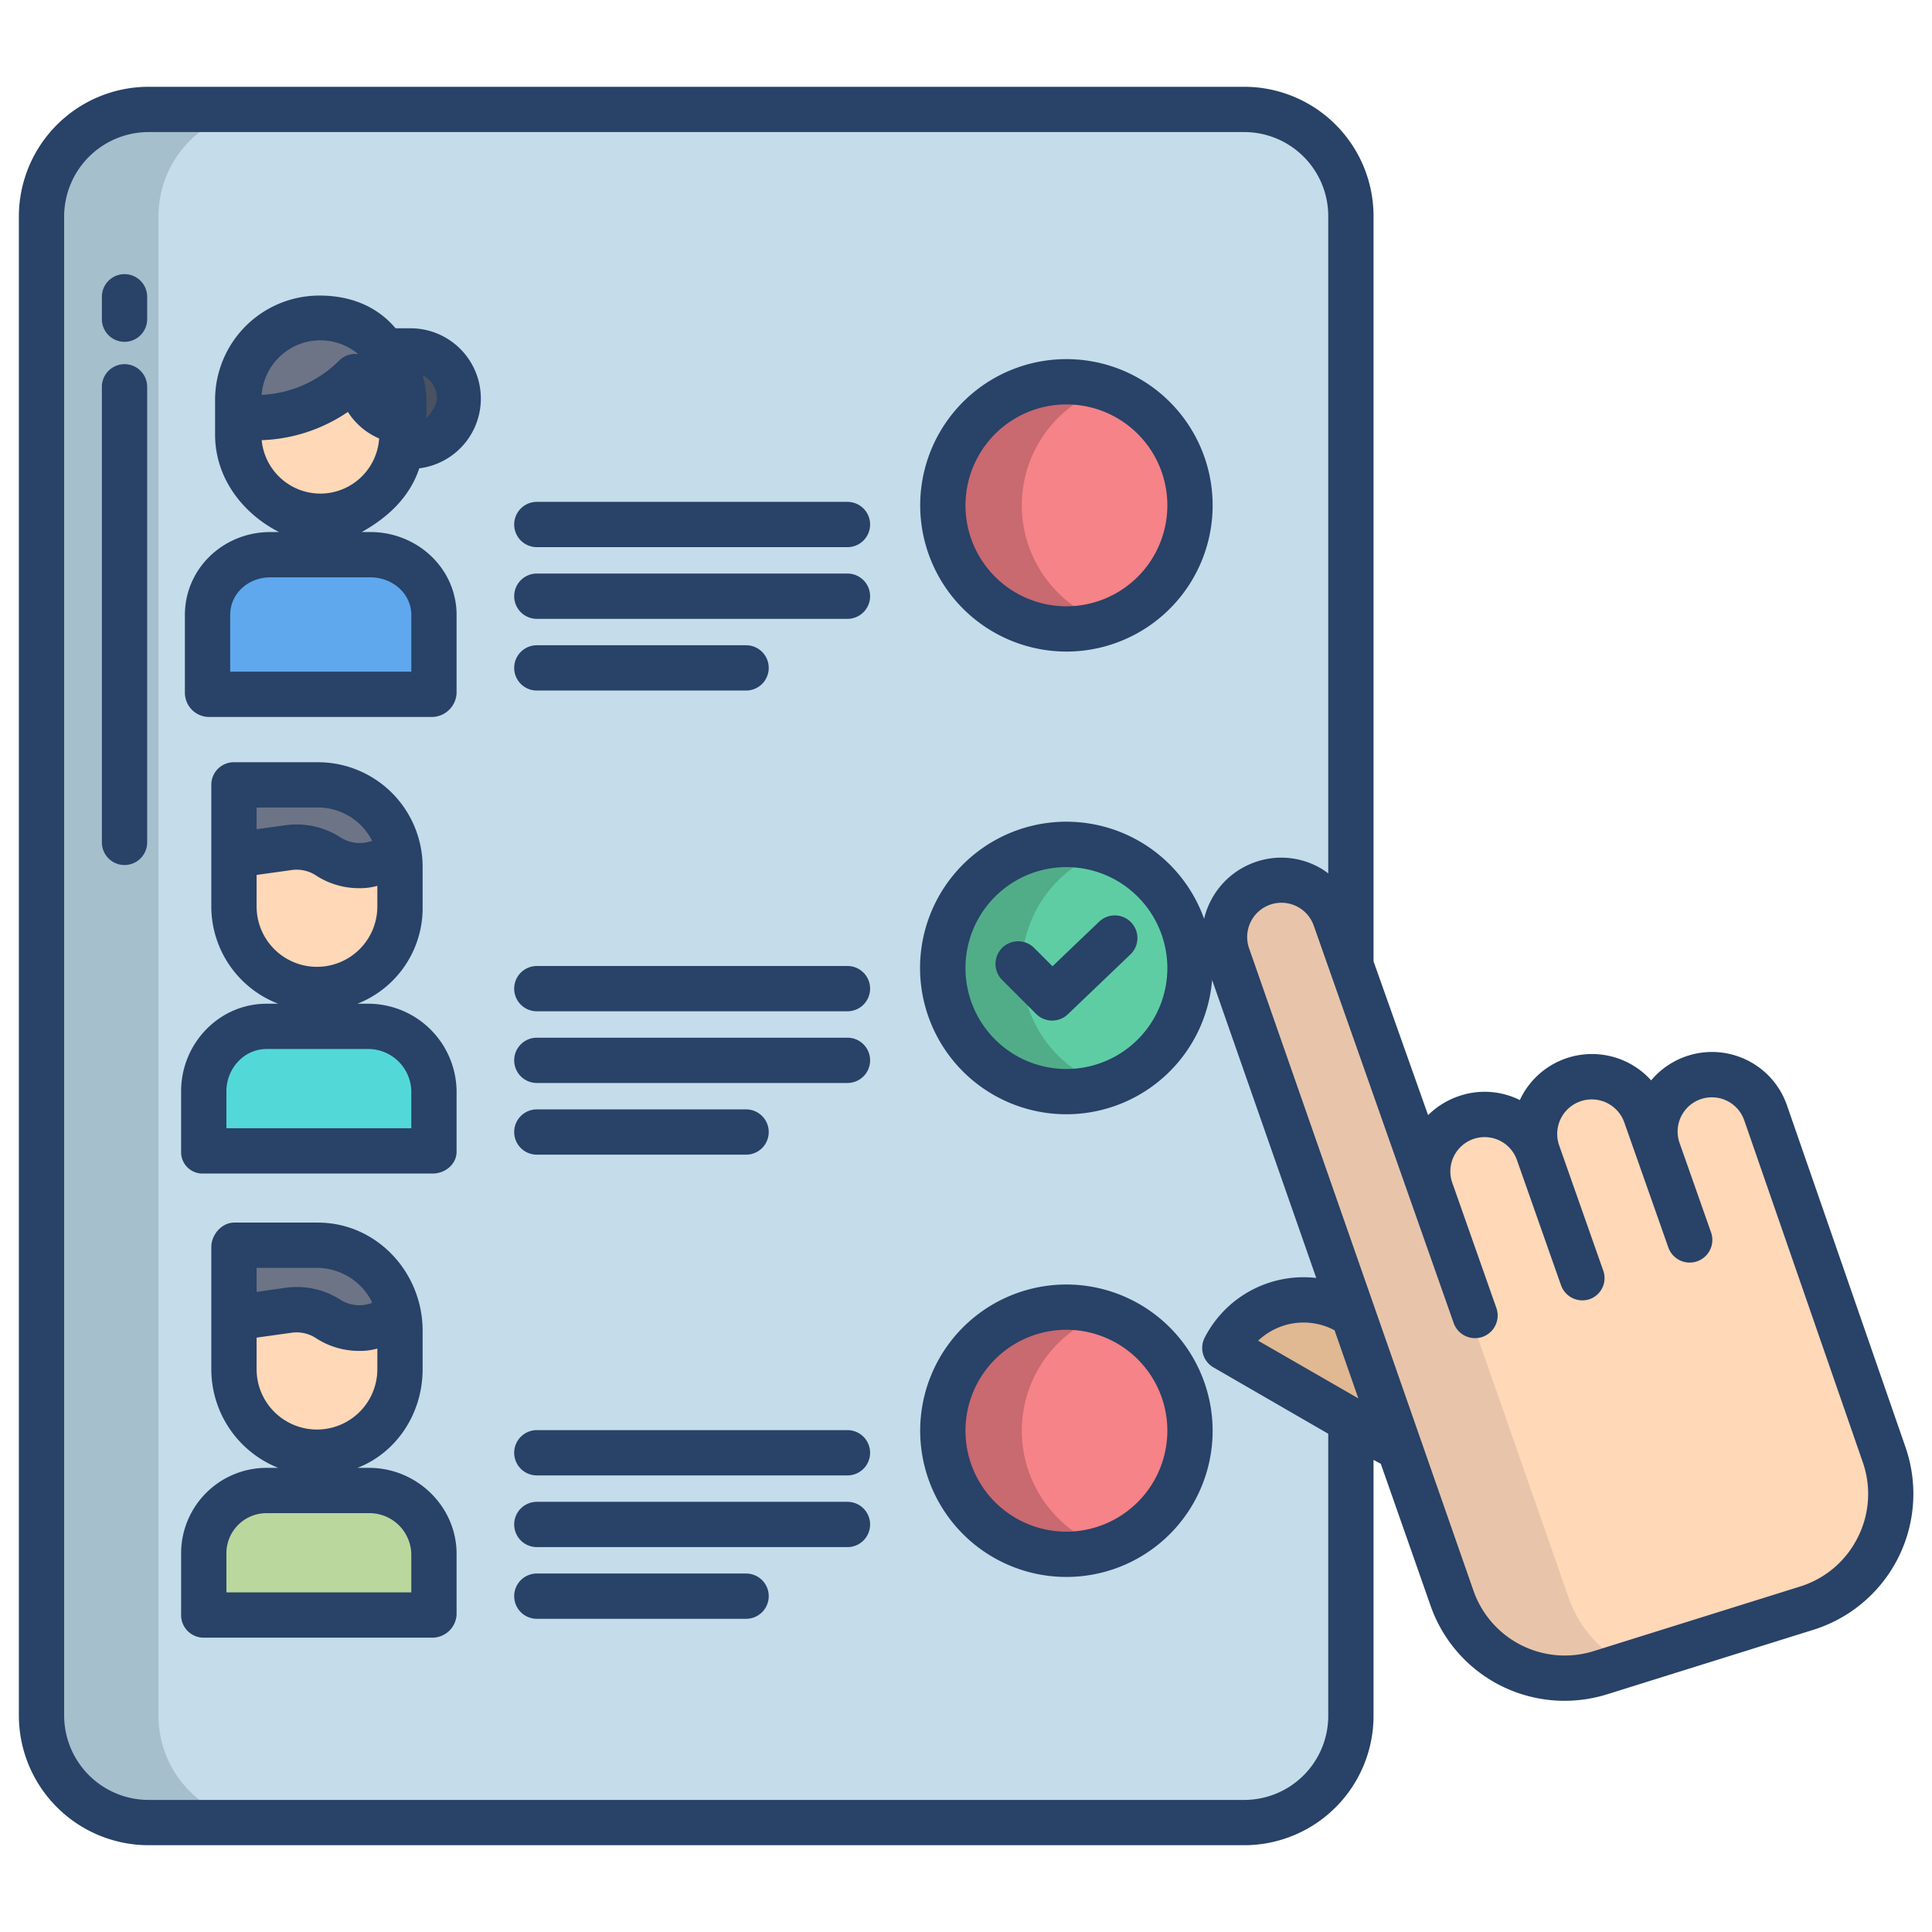 <svg id="Layer_1" height="512" viewBox="0 0 512 512" width="512" xmlns="http://www.w3.org/2000/svg" data-name="Layer 1"><path d="m329.92 29h-290.69a28.377 28.377 0 0 0 -28.23 28.46v397.08a28.377 28.377 0 0 0 28.23 28.46h290.69a28.256 28.256 0 0 0 28.08-28.46v-397.08a28.256 28.256 0 0 0 -28.08-28.46z" fill="#c5dcea"/><path d="m98.18 147h-26.56c-9.09 0-16.62 6.91-16.62 15.99v21.01h60v-21.01c0-9.08-7.73-15.99-16.82-15.99z" fill="#5fa8ed"/><circle cx="282.61" cy="133.92" fill="#f58387" r="32.75"/><circle cx="282.61" cy="256.54" fill="#5fcda4" r="32.75"/><circle cx="282.61" cy="379.16" fill="#f58387" r="32.75"/><path d="m114.68 411.8v16.02h-60.9v-16.02a16.845 16.845 0 0 1 16.85-16.85h27.2a16.851 16.851 0 0 1 16.85 16.85z" fill="#bad79d"/><path d="m106.37 352.64v10.2a22.145 22.145 0 0 1 -44.29 0v-13.57l14.44-2.03a15.328 15.328 0 0 1 10.45 2.31 15.291 15.291 0 0 0 13.65 1.5l4.81-1.78.66-.12a21.164 21.164 0 0 1 .28 3.49z" fill="#ffd8b7"/><path d="m106.09 349.15-.66.12-4.81 1.78a15.291 15.291 0 0 1 -13.65-1.5 15.328 15.328 0 0 0 -10.45-2.31l-14.44 2.03v-18.77h22.15a22.136 22.136 0 0 1 21.86 18.65z" fill="#6d7486"/><path d="m114.68 289.18v16.02h-60.9v-16.02a16.851 16.851 0 0 1 16.85-16.85h27.2a16.858 16.858 0 0 1 16.85 16.85z" fill="#53d8d8"/><path d="m106.37 230.02v10.2a22.145 22.145 0 1 1 -44.29 0v-13.57l14.44-2.02a15.328 15.328 0 0 1 10.45 2.31 15.38 15.38 0 0 0 13.65 1.5l4.81-1.79.66-.12a21.164 21.164 0 0 1 .28 3.49z" fill="#ffd8b7"/><path d="m106.09 226.53-.66.12-4.81 1.79a15.38 15.38 0 0 1 -13.65-1.5 15.328 15.328 0 0 0 -10.45-2.31l-14.44 2.02v-18.77h22.15a22.136 22.136 0 0 1 21.86 18.65z" fill="#6d7486"/><path d="m108.76 118.05h-2.24l-.19-.02a20.568 20.568 0 0 0 .19-2.85v-9.37a21.542 21.542 0 0 0 -4.42-13.1h6.66a12.67 12.67 0 0 1 0 25.34z" fill="#4a5160"/><path d="m106.52 110.68v4.5a20.568 20.568 0 0 1 -.19 2.85 21.624 21.624 0 0 1 -43.06-2.85v-4.5h4.71a36.828 36.828 0 0 0 26.15-10.89s3.96 11.18 10.55 11.18a6.076 6.076 0 0 0 1.84-.29z" fill="#ffd8b7"/><path d="m106.52 105.81v4.87a6.076 6.076 0 0 1 -1.84.29c-6.59 0-10.55-11.18-10.55-11.18a36.828 36.828 0 0 1 -26.15 10.89h-4.71v-4.87a21.623 21.623 0 0 1 36.92-15.29 20.8 20.8 0 0 1 1.91 2.19 21.542 21.542 0 0 1 4.42 13.1z" fill="#6d7486"/><path d="m358.55 348.3-2.35-1.21a23.4 23.4 0 0 0 -31.56 10.07l33.68 19.4 12.64 7.27z" fill="#e0b892"/><path d="m499.33 385.54-31.44-90.67a15.077 15.077 0 1 0 -28.44 10.02l-3.34-9.49a15.081 15.081 0 0 0 -28.45 10.02 15.081 15.081 0 0 0 -28.49 9.9l-25.33-71.95a15.08 15.08 0 0 0 -28.45 10.01l59.4 170.05a31.741 31.741 0 0 0 39.44 19.82l54.57-17.07a31.744 31.744 0 0 0 20.53-40.64z" fill="#ffd8b7"/><path d="m42 454.54v-397.08a28.315 28.315 0 0 1 28.157-28.46h-30.927a28.377 28.377 0 0 0 -28.23 28.46v397.08a28.377 28.377 0 0 0 28.23 28.46h30.927a28.315 28.315 0 0 1 -28.157-28.46z" fill="#a6bfcc"/><path d="m282.61 166.67a32.692 32.692 0 0 0 10.464-1.717 32.748 32.748 0 0 1 0-62.065 32.749 32.749 0 1 0 -10.464 63.782z" fill="#c96970"/><path d="m270.787 256.54a32.753 32.753 0 0 1 22.287-31.033 32.75 32.75 0 1 0 0 62.066 32.753 32.753 0 0 1 -22.287-31.033z" fill="#51ad88"/><path d="m270.787 379.16a32.753 32.753 0 0 1 22.287-31.033 32.751 32.751 0 1 0 0 62.065 32.762 32.762 0 0 1 -22.287-31.032z" fill="#c96970"/><path d="m415.717 423.43-59.4-170.05a15.028 15.028 0 0 1 -.836-5.349l-1.641-4.661a15.08 15.08 0 0 0 -28.45 10.01l59.4 170.05a31.741 31.741 0 0 0 39.44 19.82l6.82-2.133a31.614 31.614 0 0 1 -15.333-17.687z" fill="#e8c5aa"/><g fill="#284268"><path d="m274.061 251.207a6 6 0 0 0 -8.486 8.485l9.013 9.013a6 6 0 0 0 8.39.094l16.572-15.846a6 6 0 1 0 -8.293-8.673l-12.332 11.791z"/><path d="m224.586 275h-82.32a6 6 0 1 0 0 12h82.32a6 6 0 0 0 0-12z"/><path d="m142.266 306h55.456a6 6 0 0 0 0-12h-55.456a6 6 0 1 0 0 12z"/><path d="m97.826 266h-3.108a27.236 27.236 0 0 0 17.282-25.776v-10.2a27.757 27.757 0 0 0 -27.772-28.024h-22.144a5.972 5.972 0 0 0 -6.084 5.88v32.344a27.636 27.636 0 0 0 17.738 25.776h-3.108c-12.599 0-22.63 10.583-22.63 23.182v16.018a5.65 5.65 0 0 0 5.781 5.8h60.894c3.314 0 6.325-2.488 6.325-5.8v-16.018a23.441 23.441 0 0 0 -23.174-23.182zm-29.826-52h16.228a16.094 16.094 0 0 1 14.4 8.832l-.1.008a9.355 9.355 0 0 1 -8.3-.927 21.444 21.444 0 0 0 -14.576-3.219l-7.652 1.058zm0 26.224v-8.356l9.314-1.3a9.378 9.378 0 0 1 6.372 1.4 20.8 20.8 0 0 0 11.427 3.409 16.374 16.374 0 0 0 4.887-.625v5.466a16 16 0 1 1 -32 0zm41 58.776h-49v-9.818c0-5.982 4.648-11.182 10.63-11.182h27.2a11.432 11.432 0 0 1 11.17 11.182z"/><path d="m108.765 87h-3.938c-5.032-6-12.239-8.669-20.065-8.669a27.649 27.649 0 0 0 -27.762 27.479v9.371c0 11.344 7.148 20.819 16.948 25.819h-2.328c-12.382 0-22.62 9.612-22.62 21.994v20.667a6.44 6.44 0 0 0 6.164 6.339h59.47a6.62 6.62 0 0 0 6.366-6.339v-20.667c0-12.382-10.44-21.994-22.822-21.994h-2.328c7.174-4 12.775-9.409 15.263-16.888a18.628 18.628 0 0 0 -2.348-37.112zm-23.865 3.185a15.55 15.55 0 0 1 10.038 3.668 5.991 5.991 0 0 0 -5.061 1.708 31.071 31.071 0 0 1 -20.543 9.081 15.634 15.634 0 0 1 15.566-14.457zm13.278 62.815c5.765 0 10.822 4.229 10.822 9.994v15.006h-48v-15.006c0-5.765 4.854-9.994 10.62-9.994zm-13.278-22.193a15.644 15.644 0 0 1 -15.551-14.158 43.192 43.192 0 0 0 22.845-7.483 18.4 18.4 0 0 0 8.28 7.03 15.633 15.633 0 0 1 -15.574 14.611zm28.1-19.928v-5.069a27.71 27.71 0 0 0 -.989-6.377 6.779 6.779 0 0 1 3.779 5.943c0 2.283-1.79 4.301-2.79 5.503z"/><path d="m282.611 172.672a38.75 38.75 0 1 0 -38.75-38.749 38.792 38.792 0 0 0 38.75 38.749zm0-65.5a26.75 26.75 0 1 1 -26.75 26.75 26.78 26.78 0 0 1 26.75-26.749z"/><path d="m224.586 152h-82.32a6 6 0 1 0 0 12h82.32a6 6 0 0 0 0-12z"/><path d="m142.266 183h55.456a6 6 0 0 0 0-12h-55.456a6 6 0 1 0 0 12z"/><path d="m282.611 340.407a38.75 38.75 0 1 0 38.749 38.749 38.793 38.793 0 0 0 -38.749-38.749zm0 65.5a26.75 26.75 0 1 1 26.749-26.75 26.78 26.78 0 0 1 -26.749 26.749z"/><path d="m224.586 398h-82.32a6 6 0 1 0 0 12h82.32a6 6 0 0 0 0-12z"/><path d="m197.722 417h-55.456a6 6 0 1 0 0 12h55.456a6 6 0 0 0 0-12z"/><path d="m97.826 389h-3.108c10.336-4 17.282-14.348 17.282-26.159v-10.2c0-15.519-12.253-28.641-27.772-28.641h-22.144c-3.313 0-6.084 3.184-6.084 6.5v32.344a28.156 28.156 0 0 0 17.738 26.156h-3.108a22.645 22.645 0 0 0 -22.63 22.8v16.016a5.979 5.979 0 0 0 5.781 6.184h60.894a6.446 6.446 0 0 0 6.325-6.185v-16.015c0-12.6-10.575-22.8-23.174-22.8zm-29.826-53h16.228a16.374 16.374 0 0 1 14.4 9.141l-.1.162a9.341 9.341 0 0 1 -8.3-.85 21.4 21.4 0 0 0 -14.576-3.181l-7.65 1.1zm0 26.841v-8.356l9.315-1.3a9.363 9.363 0 0 1 6.372 1.4 20.8 20.8 0 0 0 11.426 3.415 16.407 16.407 0 0 0 4.887-.625v5.466a16 16 0 1 1 -32 0zm41 59.159h-49v-10.2a10.633 10.633 0 0 1 10.63-10.8h27.2a11.1 11.1 0 0 1 11.17 10.8z"/><path d="m224.586 256h-82.32a6 6 0 1 0 0 12h82.32a6 6 0 0 0 0-12z"/><path d="m224.586 133h-82.32a6 6 0 1 0 0 12h82.32a6 6 0 0 0 0-12z"/><path d="m224.586 379h-82.32a6 6 0 1 0 0 12h82.32a6 6 0 0 0 0-12z"/><path d="m33 72.65a6 6 0 0 0 -6 6v5.937a6 6 0 0 0 12 0v-5.937a6 6 0 0 0 -6-6z"/><path d="m33 96.508a6 6 0 0 0 -6 6v120.731a6 6 0 1 0 12 0v-120.731a6 6 0 0 0 -6-6z"/><path d="m473.552 292.877a21.036 21.036 0 0 0 -35.982-6.563 21.089 21.089 0 0 0 -34.695 4.988c-.038.078-.064.16-.1.239-.078-.039-.149-.086-.228-.124a20.936 20.936 0 0 0 -16.109-.873 21.348 21.348 0 0 0 -7.978 4.981l-14.46-40.768v-197.301a34.291 34.291 0 0 0 -34.084-34.456h-290.69a34.411 34.411 0 0 0 -34.226 34.456v397.088a34.411 34.411 0 0 0 34.226 34.456h290.69a34.291 34.291 0 0 0 34.084-34.456v-67.666l1.927 1.049 13.144 37.473a37.6 37.6 0 0 0 35.529 25.331 38.2 38.2 0 0 0 11.411-1.754l54.575-17.072a37.741 37.741 0 0 0 24.414-48.319zm-121.552 161.667a22.279 22.279 0 0 1 -22.084 22.456h-290.69a22.4 22.4 0 0 1 -22.226-22.456v-397.088a22.4 22.4 0 0 1 22.226-22.456h290.69a22.279 22.279 0 0 1 22.084 22.456v174.015a17.424 17.424 0 0 0 -3.379-2.1 20.8 20.8 0 0 0 -16.057-.874 21.029 21.029 0 0 0 -13.464 15.003 38.764 38.764 0 1 0 2.123 16.2l27.6 78.971a29.465 29.465 0 0 0 -29.523 15.729 5.965 5.965 0 0 0 2.234 7.952l30.466 17.613zm-42.64-198a26.75 26.75 0 1 1 -26.749-26.75 26.78 26.78 0 0 1 26.749 26.746zm24.065 98.753a17.457 17.457 0 0 1 20.026-2.874l.219.113 6.307 18.057zm158.871 52.2a25.537 25.537 0 0 1 -15.29 12.96l-54.568 17.072a25.634 25.634 0 0 1 -31.985-16.078l-59.4-170.055a9.079 9.079 0 1 1 17.127-6.03l37.058 105.253a6 6 0 0 0 11.319-3.985l-11.686-33.192a9.079 9.079 0 0 1 17.129-6.03l11.686 33.188a6 6 0 0 0 7.652 3.667 5.919 5.919 0 0 0 3.5-7.653l-11.685-33.188a9.152 9.152 0 0 1 17.281-6.03l11.69 33.188a6 6 0 0 0 11.324-3.985l-8.346-23.706a9.079 9.079 0 1 1 17.128-6.03l31.425 90.637a25.536 25.536 0 0 1 -1.355 19.993z"/></g></svg>